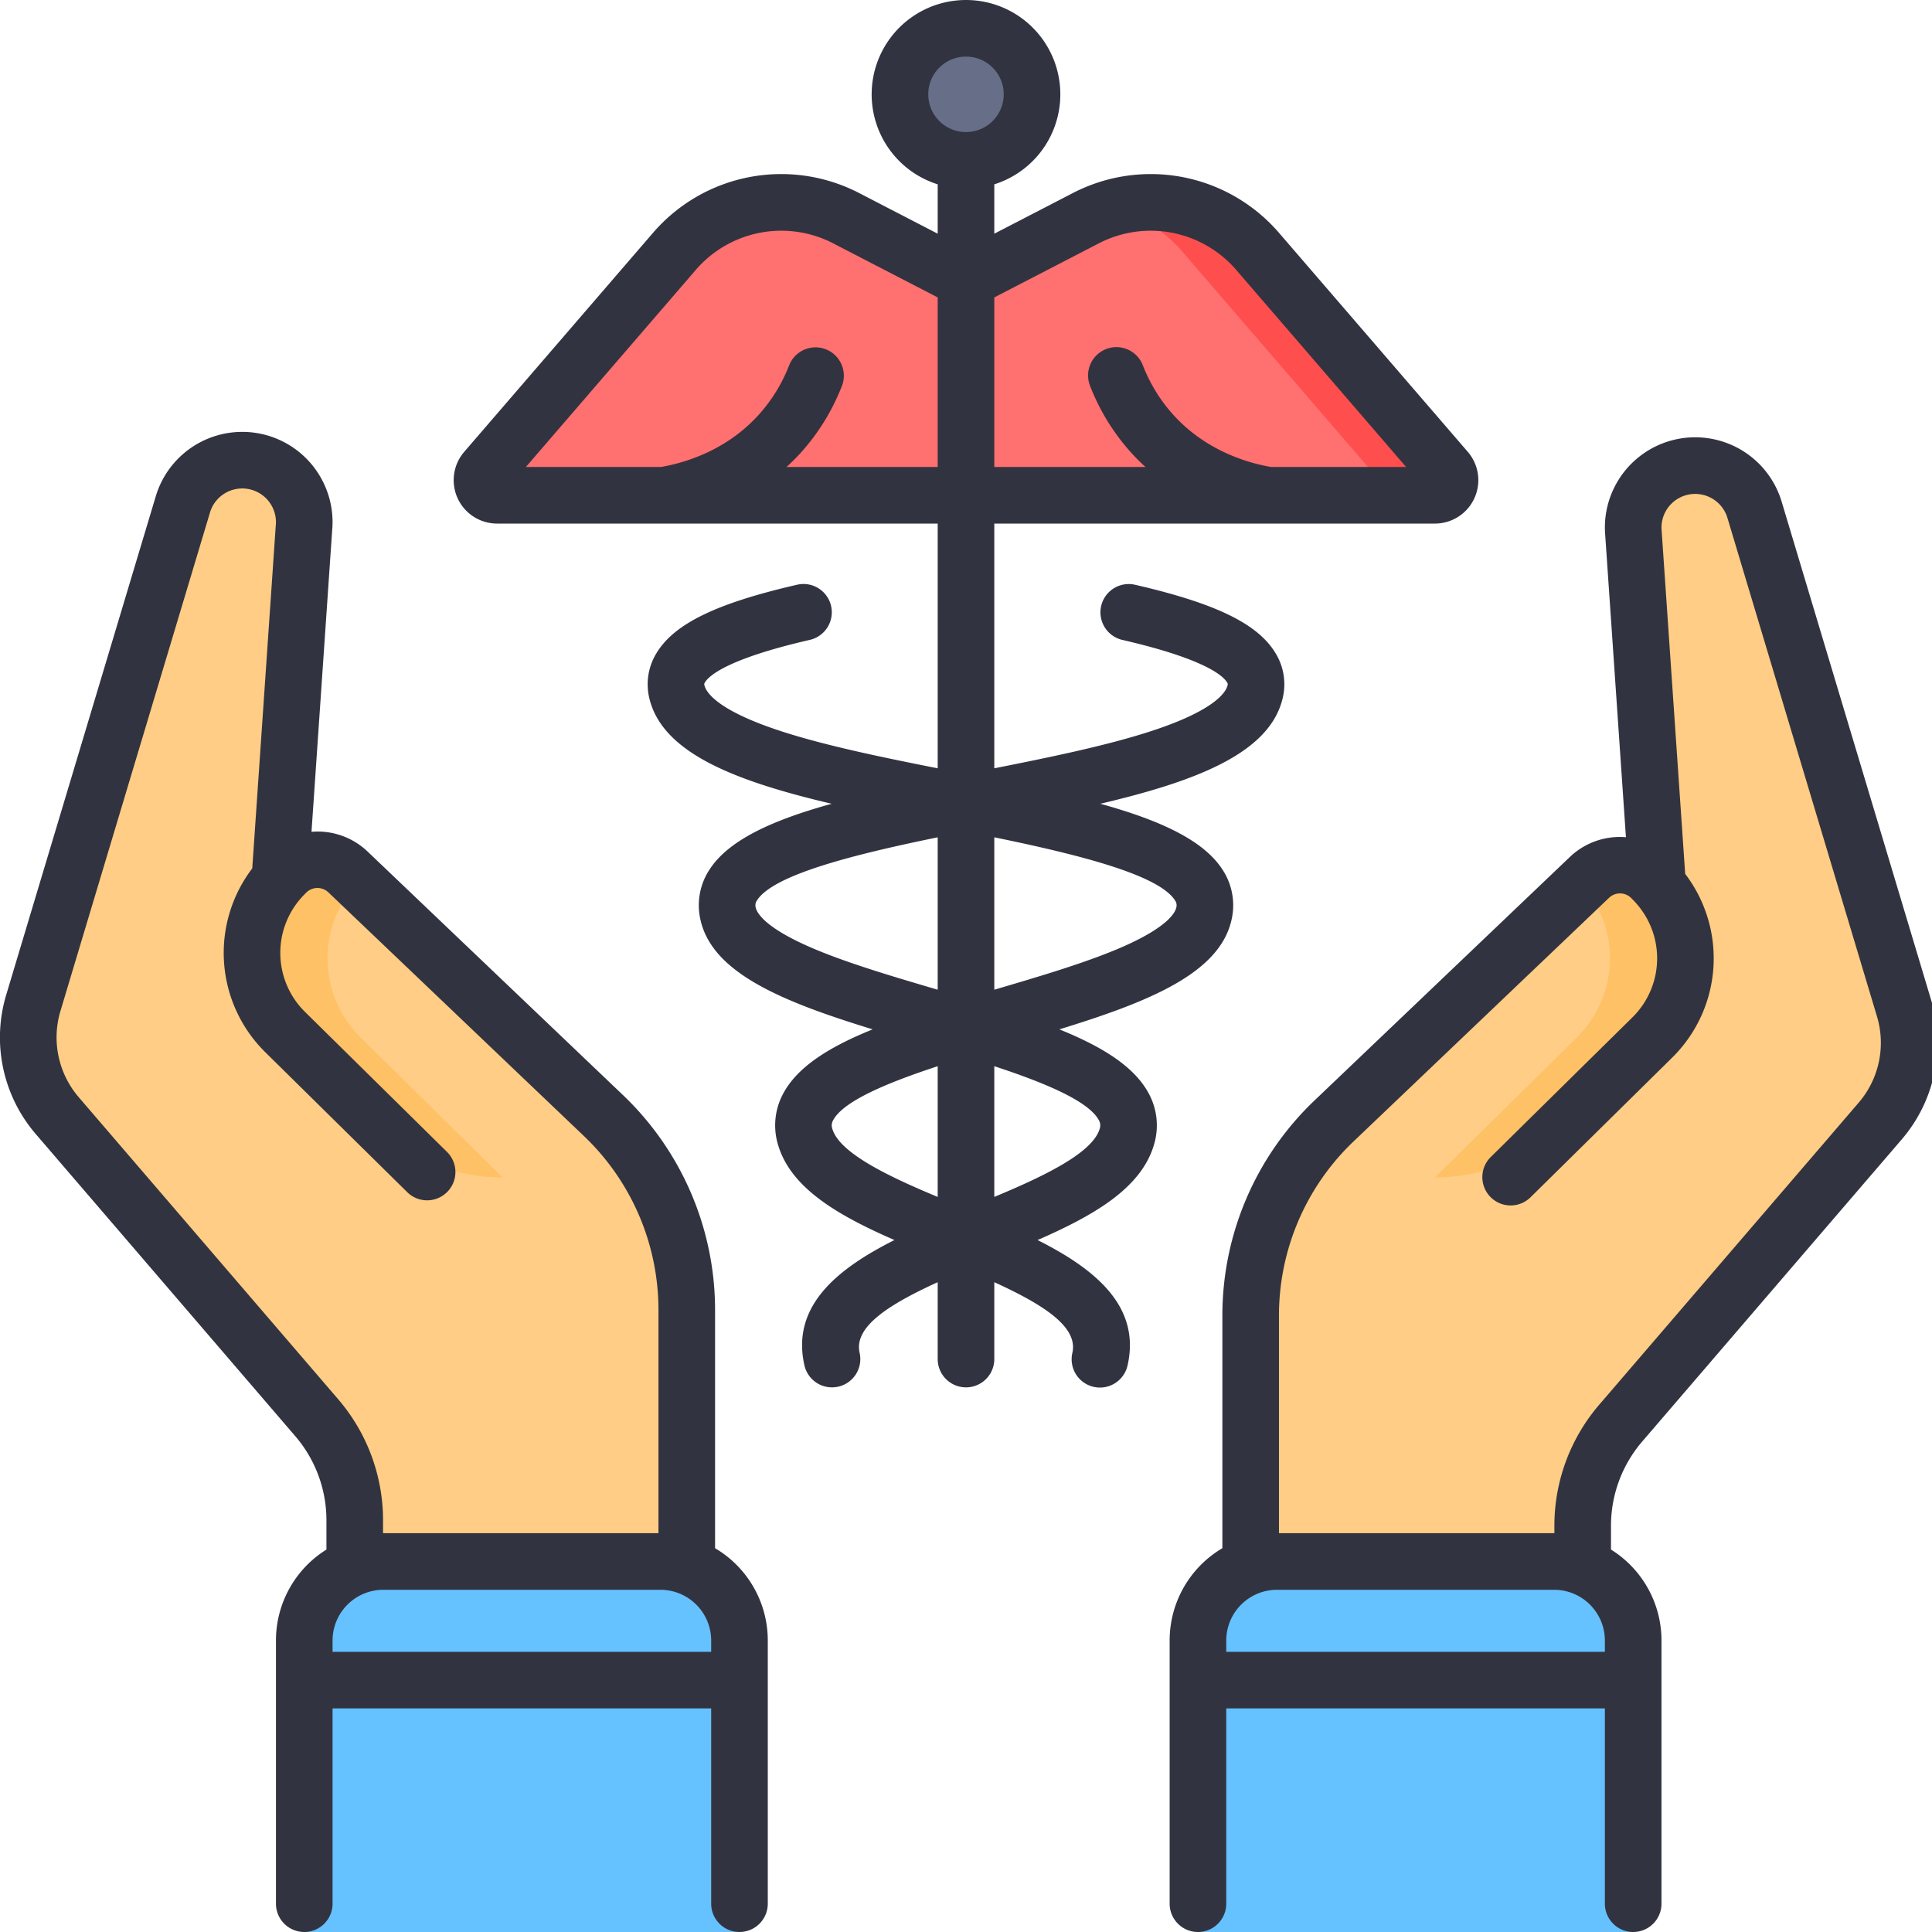 <svg xmlns="http://www.w3.org/2000/svg" data-name="Layer 1" viewBox="0 0 512 512"><path fill="#ffcd85" d="M419.428 435.278v-30.97a41.678 41.678 0 0 1 10.076-27.162l68.71-79.981a31.928 31.928 0 0 0 6.38-29.99l-39.632-132.117a16.408 16.408 0 0 0-15.73-11.666 16.373 16.373 0 0 0-16.38 17.452l7.976 116.43-55.271 66.785-38.739 111.219Z"/><path fill="#ffcd85" d="m400.25 312.045 37.626-37.109a29.46 29.46 0 0 0 .27-41.68l-.52-.525a11.684 11.684 0 0 0-16.374-.244l-67.82 64.672a70.863 70.863 0 0 0-21.992 51.285v89.317l66.008-15.788Z"/><path fill="#ffc166" d="m414.489 298.001 23.392-23.07a29.453 29.453 0 0 0 .266-41.674l-.522-.528a11.684 11.684 0 0 0-16.373-.242l-2.023 1.928a29.46 29.46 0 0 1-1.353 40.521l-37.627 37.109A48.762 48.762 0 0 0 414.489 298Z"/><path fill="#66c1ff" d="M317.47 512v-77.294a20.946 20.946 0 0 1 20.995-20.897h73.35a20.946 20.946 0 0 1 20.994 20.897V512Z"/><path fill="#ffcd85" d="M94.012 435.278v-30.97a41.678 41.678 0 0 0-10.076-27.162l-68.71-79.981a31.928 31.928 0 0 1-6.38-29.99l39.632-132.117a16.408 16.408 0 0 1 15.731-11.666 16.373 16.373 0 0 1 16.38 17.452l-7.976 116.43 55.27 66.785 38.739 111.219Z"/><path fill="#ffcd85" d="m113.191 312.045-37.627-37.109a29.46 29.46 0 0 1-.27-41.68l.52-.525a11.684 11.684 0 0 1 16.374-.244l67.82 64.672A70.863 70.863 0 0 1 182 348.444v89.317l-66.008-15.788Z"/><path fill="#ffc166" d="m98.951 298.001-23.392-23.07a29.453 29.453 0 0 1-.266-41.674l.523-.528a11.684 11.684 0 0 1 16.372-.242l2.023 1.928a29.46 29.46 0 0 0 1.353 40.521l37.627 37.109A48.762 48.762 0 0 1 98.951 298Z"/><path fill="#66c1ff" d="M195.97 512v-77.294a20.946 20.946 0 0 0-20.995-20.897h-73.349a20.946 20.946 0 0 0-20.995 20.897V512Z"/><path fill="#ff7070" d="M380.27 131.25H256v-57l31.69-16.39a37.508 37.508 0 0 1 45.65 8.83l49.96 57.95a3.998 3.998 0 0 1-3.03 6.61Z"/><path fill="#ff4e4e" d="m383.3 124.64-49.96-57.95a37.516 37.516 0 0 0-38.419-11.666 37.428 37.428 0 0 1 18.42 11.666l49.96 57.95a3.998 3.998 0 0 1-3.03 6.61h20a3.998 3.998 0 0 0 3.029-6.61Z"/><path fill="#ff7070" d="M256 74.25v57H131.73a3.998 3.998 0 0 1-3.03-6.61l49.96-57.95a37.508 37.508 0 0 1 45.65-8.83Z"/><path fill="#ff4e4e" d="M343.63 131.25h-29.77a56.746 56.746 0 0 1-14.08-11.28 57.595 57.595 0 0 1-10.89-17.69 7.5 7.5 0 0 1 13.97-5.46 42.615 42.615 0 0 0 8.05 13.09c8.9 9.84 20.37 12.96 26.41 13.94a7.506 7.506 0 0 1 6.31 7.4zm-120.52-28.97a57.595 57.595 0 0 1-10.89 17.69 56.746 56.746 0 0 1-14.08 11.28h-29.77a7.506 7.506 0 0 1 6.31-7.4c6.04-.98 17.51-4.1 26.41-13.94a42.615 42.615 0 0 0 8.05-13.09 7.5 7.5 0 0 1 13.97 5.46z"/><circle cx="256" cy="25" r="17.5" fill="#676e87"/><path fill="#313440" d="m435.19 382.037 68.707-79.987a39.256 39.256 0 0 0 7.876-37.035L472.146 132.91a23.927 23.927 0 0 0-46.836 6.81c0 .56.017 1.12.057 1.633l5.522 80.524a19.146 19.146 0 0 0-14.815 5.186l-67.82 64.67a78.73 78.73 0 0 0-24.314 56.707v61.849a28.387 28.387 0 0 0-13.97 24.417V504.5a7.5 7.5 0 0 0 15 0v-51.75H425.31v51.75a7.5 7.5 0 0 0 15 0v-69.794a28.375 28.375 0 0 0-13.38-24.055v-6.341a34.21 34.21 0 0 1 8.26-22.273Zm-9.881 55.713H324.97v-3.044a13.461 13.461 0 0 1 13.494-13.396h73.35a13.461 13.461 0 0 1 13.494 13.396Zm-1.5-65.485a49.218 49.218 0 0 0-11.88 32.045v2.003c-.038 0-.076-.003-.115-.003H338.94v-57.87a63.666 63.666 0 0 1 19.665-45.852l67.824-64.672a4.2 4.2 0 0 1 5.853.073l.559.568q.318.319.614.65c.065.08.132.158.2.235a21.937 21.937 0 0 1-1.04 30.158l-37.63 37.1a7.5 7.5 0 0 0 10.53 10.68l37.632-37.1a36.939 36.939 0 0 0 3.443-48.696l-6.263-91.321a7.27 7.27 0 0 1-.017-.543 8.928 8.928 0 0 1 17.466-2.505l39.63 132.11a24.323 24.323 0 0 1-4.885 22.948ZM189.5 410.289V347a78.738 78.738 0 0 0-24.314-56.708l-67.818-64.668a19.137 19.137 0 0 0-14.818-5.183l5.516-80.446c.043-.539.064-1.1.064-1.715a23.927 23.927 0 0 0-46.833-6.815L1.666 263.575a39.25 39.25 0 0 0 7.875 37.031l68.709 79.99a34.218 34.218 0 0 1 8.26 22.274v7.782a28.374 28.374 0 0 0-13.378 24.054V504.5a7.5 7.5 0 0 0 15 0v-51.75H188.47v51.75a7.5 7.5 0 0 0 15 0v-69.794a28.387 28.387 0 0 0-13.97-24.417ZM20.917 290.83a24.321 24.321 0 0 1-4.884-22.944l39.633-132.117a8.927 8.927 0 0 1 17.464 2.511c0 .174-.002.347-.023.608l-6.257 91.247a36.948 36.948 0 0 0 3.444 48.706l37.63 37.1a7.5 7.5 0 1 0 10.532-10.682L80.827 268.16a21.95 21.95 0 0 1-1.028-30.184c.256-.291.517-.577.849-.908l.494-.506a4.214 4.214 0 0 1 5.873-.085l67.818 64.668A63.668 63.668 0 0 1 174.5 347v59.31h-72.874c-.04 0-.077.002-.116.003v-3.443a49.227 49.227 0 0 0-11.88-32.047ZM188.47 437.75H88.132v-3.044a13.461 13.461 0 0 1 13.494-13.396h73.349a13.461 13.461 0 0 1 13.495 13.396Zm92.267-164.96c23.471-7.214 42.172-14.704 45.553-28.691a17.178 17.178 0 0 0-2.284-13.594c-5.096-7.958-16.903-13.21-32.407-17.5 25.359-5.96 44.504-13.327 48.212-27.528a15.77 15.77 0 0 0-1.803-12.417c-4.7-7.76-15.822-13.17-37.196-18.09a7.5 7.5 0 0 0-3.365 14.618c21.943 5.052 26.702 9.545 27.73 11.242a.854.854 0 0 1 .12.858c-.465 1.78-3.339 6.51-19.952 11.974-11.71 3.851-26.83 6.973-41.845 9.946v-64.856h72.619l.012.001.022-.001h44.117a11.5 11.5 0 0 0 8.71-19.009l-49.957-57.95A44.872 44.872 0 0 0 284.241 51.2L263.5 61.928V48.85a25 25 0 1 0-15 0v13.08L227.759 51.2a44.873 44.873 0 0 0-54.782 10.593l-49.957 57.95a11.5 11.5 0 0 0 8.71 19.009h44.117l.022.001.012-.001H248.5v64.856c-15.014-2.973-30.135-6.095-41.845-9.946-16.613-5.465-19.487-10.194-19.952-11.975a.852.852 0 0 1 .12-.857c1.028-1.697 5.786-6.19 27.725-11.241a7.5 7.5 0 1 0-3.365-14.617c-21.37 4.92-32.493 10.33-37.19 18.089a15.768 15.768 0 0 0-1.804 12.416c3.708 14.2 22.853 21.569 48.212 27.529-15.504 4.289-27.311 9.54-32.407 17.499a17.178 17.178 0 0 0-2.284 13.594c3.381 13.987 22.082 21.477 45.553 28.692-11.253 4.542-19.807 9.779-23.667 16.947a17.72 17.72 0 0 0-1.341 13.86c3.48 11.388 15.925 18.537 30.78 25.027-15.412 7.752-27.367 17.617-23.86 33.19a7.5 7.5 0 0 0 14.634-3.297c-1.523-6.76 7.227-12.576 20.691-18.724v20.372a7.5 7.5 0 0 0 15 0v-20.372c13.464 6.148 22.214 11.963 20.691 18.724a7.5 7.5 0 1 0 14.633 3.296c3.508-15.572-8.447-25.437-23.858-33.189 14.854-6.49 27.3-13.64 30.78-25.026a17.72 17.72 0 0 0-1.342-13.86c-3.86-7.17-12.414-12.406-23.667-16.948ZM248.5 317.198c-12.682-5.29-25.92-11.504-27.9-17.981a2.709 2.709 0 0 1 .203-2.365c2.75-5.11 14.491-9.957 27.697-14.296Zm0-54.912c-12.137-3.574-24.677-7.27-34.065-11.395-11.766-5.17-13.812-8.937-14.145-10.317a2.221 2.221 0 0 1 .337-1.98c4.42-6.905 26.345-12.274 47.873-16.698Zm0-138.533h-40.076a55.775 55.775 0 0 0 3.794-3.785 57.453 57.453 0 0 0 10.89-17.686 7.5 7.5 0 1 0-13.971-5.46 42.512 42.512 0 0 1-8.048 13.088c-8.639 9.559-19.694 12.767-25.863 13.843h-35.858l44.97-52.164a29.922 29.922 0 0 1 36.53-7.065L248.5 78.817Zm62.873 114.84a2.221 2.221 0 0 1 .337 1.981c-.333 1.38-2.379 5.147-14.145 10.317-9.389 4.125-21.928 7.82-34.065 11.395v-40.39c21.528 4.424 43.452 9.792 47.873 16.698ZM291.132 64.525a29.921 29.921 0 0 1 36.53 7.064l44.97 52.164h-35.858c-6.17-1.076-17.224-4.284-25.863-13.842a42.528 42.528 0 0 1-8.048-13.09 7.5 7.5 0 1 0-13.97 5.461 57.47 57.47 0 0 0 10.89 17.687 55.756 55.756 0 0 0 3.792 3.784H263.5V78.817ZM256 35a10 10 0 1 1 10-10 10.012 10.012 0 0 1-10 10Zm35.4 264.216c-1.98 6.477-15.218 12.691-27.9 17.98v-34.64c13.206 4.338 24.946 9.185 27.697 14.295a2.709 2.709 0 0 1 .202 2.365Z"/></svg>